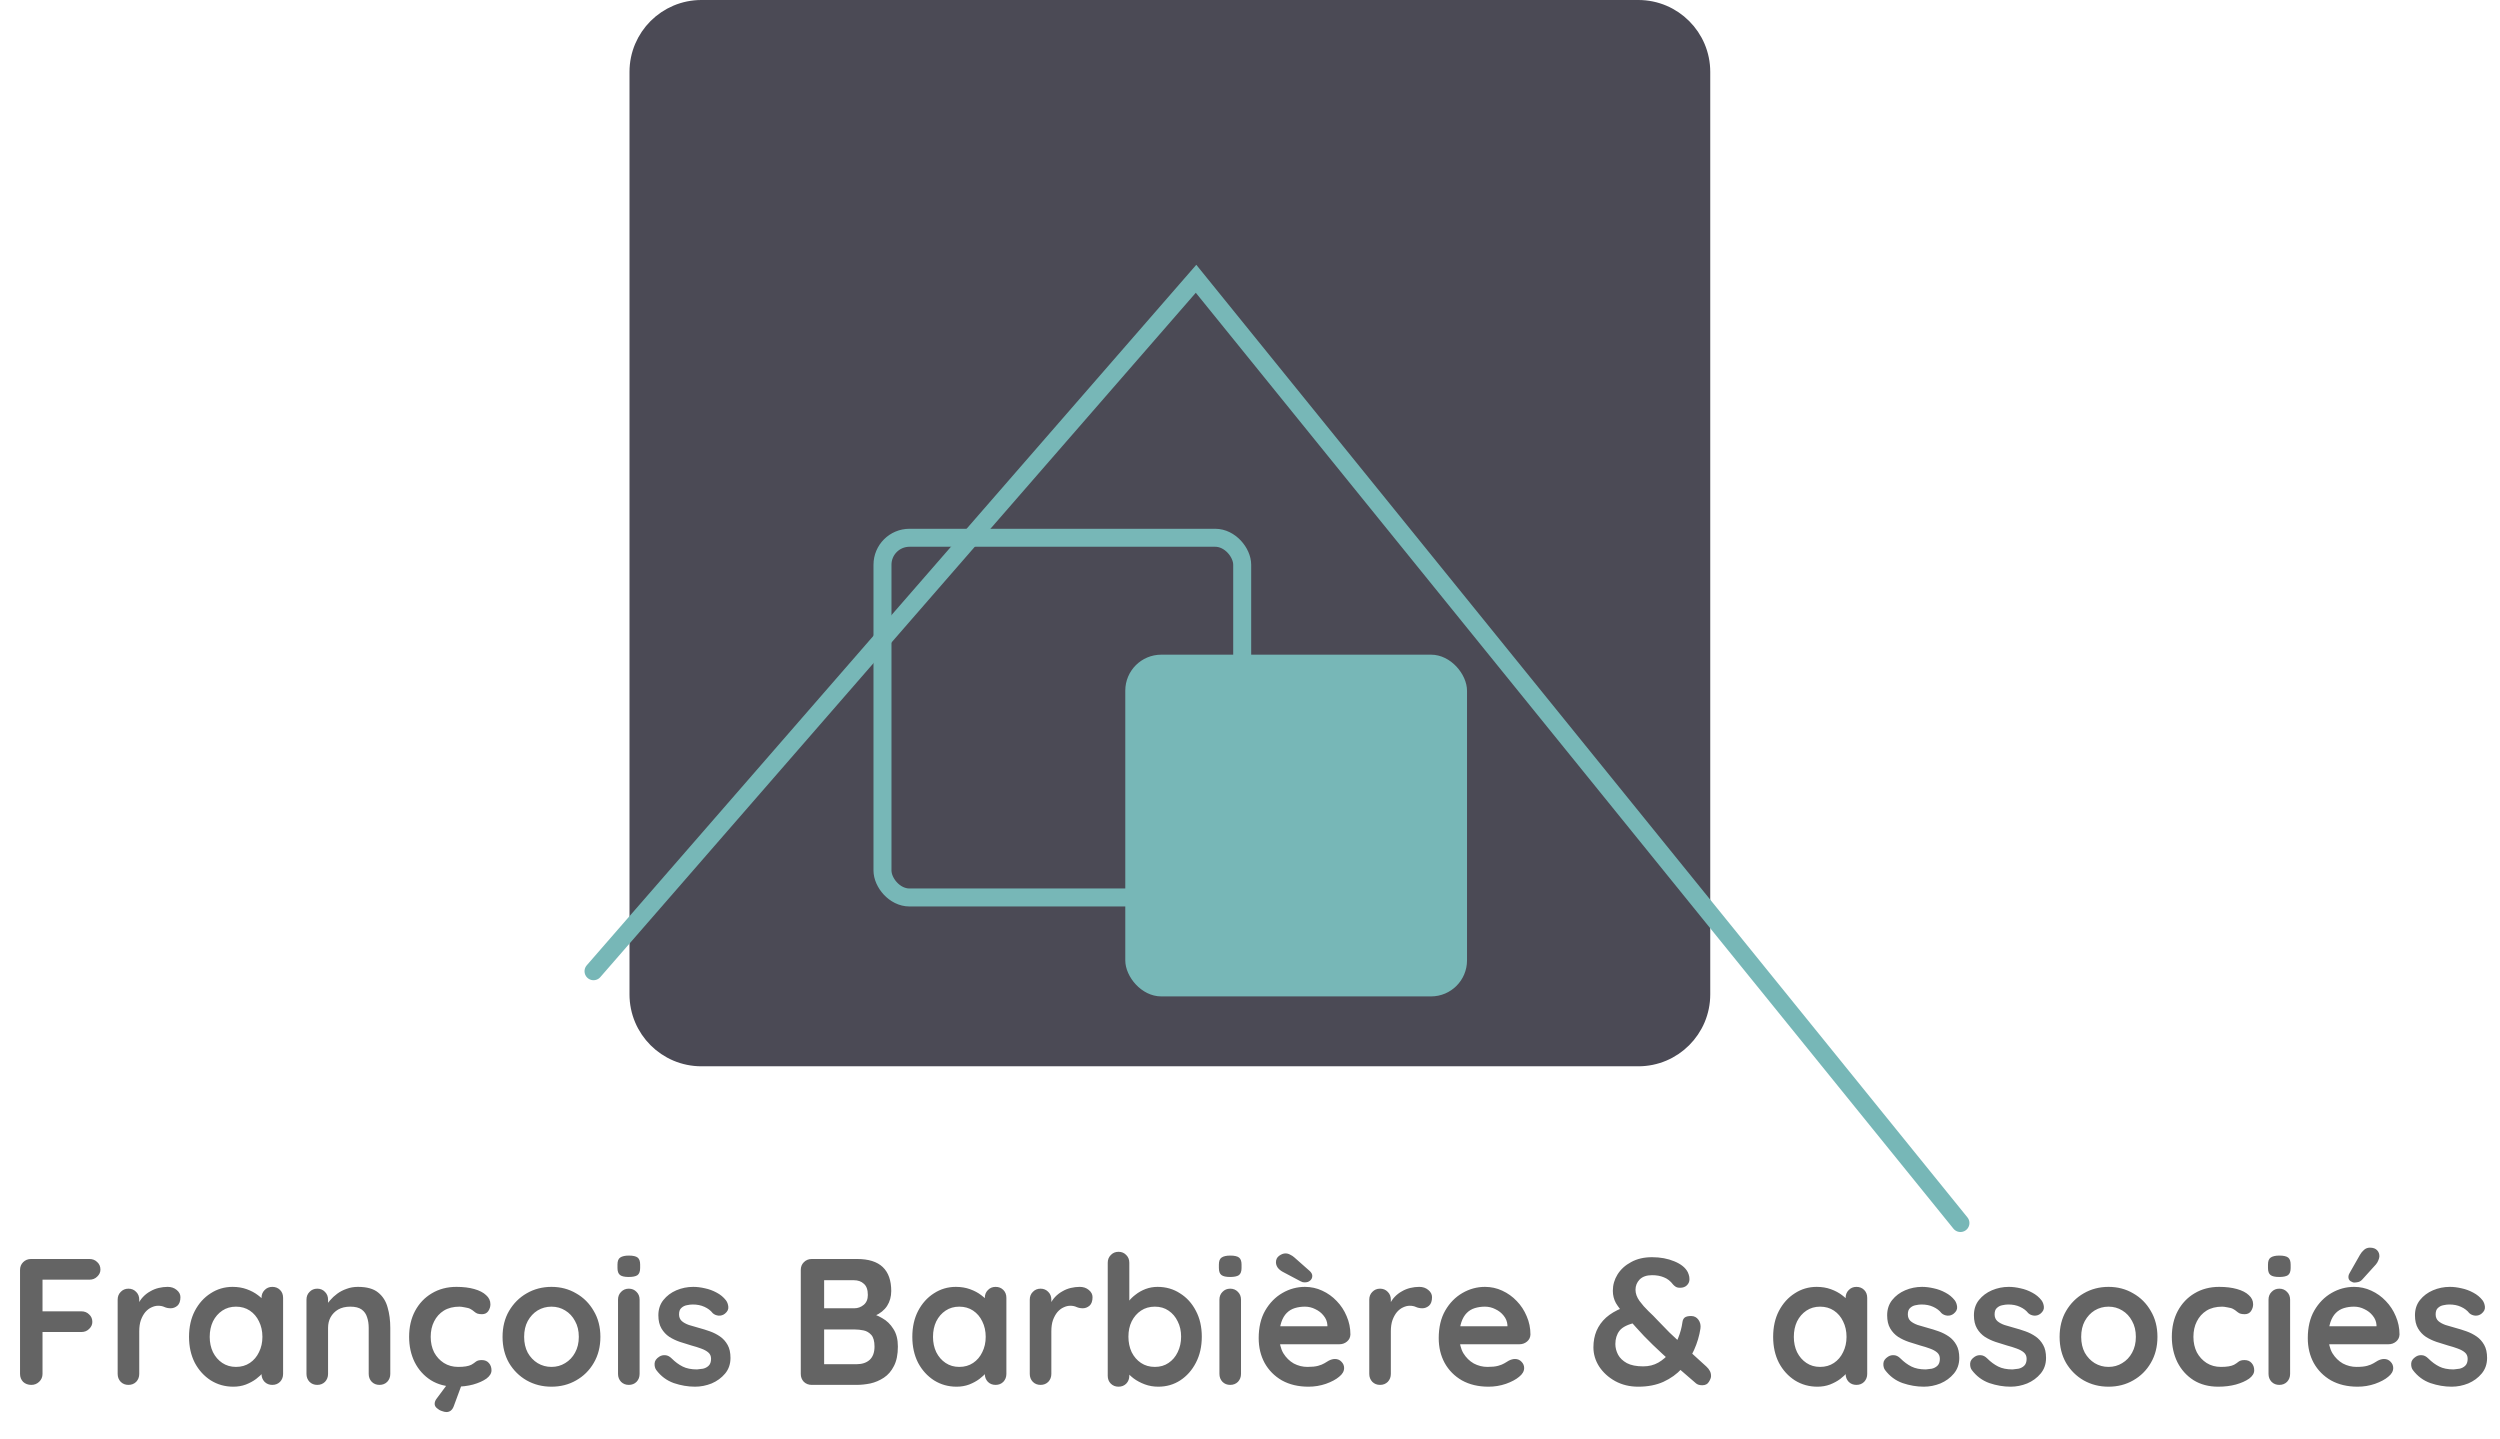 <svg width="139" height="80" viewBox="0 0 139 80" fill="none" xmlns="http://www.w3.org/2000/svg">
<path d="M35.5 4C35.5 2.067 37.067 0.5 39 0.5H39.101H39.202H39.302H39.403H39.504H39.605H39.706H39.806H39.907H40.008H40.109H40.21H40.31H40.411H40.512H40.613H40.714H40.814H40.915H41.016H41.117H41.218H41.319H41.419H41.52H41.621H41.722H41.822H41.923H42.024H42.125H42.226H42.327H42.428H42.528H42.629H42.73H42.831H42.932H43.032H43.133H43.234H43.335H43.436H43.537H43.638H43.738H43.839H43.94H44.041H44.142H44.243H44.343H44.444H44.545H44.646H44.747H44.848H44.949H45.05H45.15H45.251H45.352H45.453H45.554H45.655H45.756H45.856H45.957H46.058H46.159H46.26H46.361H46.462H46.563H46.664H46.764H46.865H46.966H47.067H47.168H47.269H47.37H47.471H47.572H47.673H47.774H47.874H47.975H48.076H48.177H48.278H48.379H48.48H48.581H48.682H48.783H48.884H48.985H49.086H49.187H49.288H49.389H49.489H49.59H49.691H49.792H49.893H49.994H50.095H50.196H50.297H50.398H50.499H50.6H50.701H50.802H50.903H51.004H51.105H51.206H51.307H51.408H51.509H51.61H51.711H51.812H51.913H52.014H52.115H52.217H52.318H52.419H52.52H52.621H52.722H52.823H52.924H53.025H53.126H53.227H53.328H53.429H53.53H53.631H53.732H53.833H53.934H54.036H54.137H54.238H54.339H54.44H54.541H54.642H54.743H54.844H54.946H55.047H55.148H55.249H55.35H55.451H55.552H55.654H55.755H55.856H55.957H56.058H56.159H56.26H56.362H56.463H56.564H56.665H56.766H56.867H56.969H57.07H57.171H57.272H57.373H57.475H57.576H57.677H57.778H57.88H57.981H58.082H58.183H58.285H58.386H58.487H58.588H58.69H58.791H58.892H58.993H59.095H59.196H59.297H59.398H59.5H59.601H59.702H59.804H59.905H60.006H60.108H60.209H60.31H60.412H60.513H60.614H60.716H60.817H60.918H61.02H61.121H61.222H61.324H61.425H61.527H61.628H61.729H61.831H61.932H62.034H62.135H62.236H62.338H62.439H62.541H62.642H62.744H62.845H62.947H63.048H63.149H63.251H63.352H63.454H63.555H63.657H63.758H63.86H63.961H64.063H64.164H64.266H64.367H64.469H64.57H64.672H64.773H64.875H64.977H65.078H65.18H65.281H65.383H65.484H65.586H65.688H65.789H65.891H65.992H66.094H66.195H66.297H66.399H66.5H66.602H66.704H66.805H66.907H67.008H67.11H67.212H67.314H67.415H67.517H67.619H67.72H67.822H67.924H68.025H68.127H68.229H68.331H68.432H68.534H68.636H68.738H68.839H68.941H69.043H69.145H69.246H69.348H69.45H69.552H69.654H69.755H69.857H69.959H70.061H70.163H70.265H70.366H70.468H70.57H70.672H70.774H70.876H70.978H71.079H71.181H71.283H71.385H71.487H71.589H71.691H71.793H71.895H71.997H72.099H72.201H72.303H72.405H72.507H72.609H72.711H72.813H72.915H73.017H73.119H73.221H73.323H73.425H73.527H73.629H73.731H73.833H73.935H74.037H74.139H74.241H74.344H74.446H74.548H74.65H74.752H74.854H74.956H75.058H75.16H75.263H75.365H75.467H75.569H75.671H75.774H75.876H75.978H76.08H76.182H76.285H76.387H76.489H76.591H76.694H76.796H76.898H77.001H77.103H77.205H77.307H77.41H77.512H77.614H77.717H77.819H77.921H78.024H78.126H78.228H78.331H78.433H78.536H78.638H78.74H78.843H78.945H79.048H79.15H79.253H79.355H79.457H79.56H79.662H79.765H79.868H79.97H80.073H80.175H80.278H80.38H80.483H80.585H80.688H80.79H80.893H80.995H81.098H81.201H81.303H81.406H81.508H81.611H81.714H81.816H81.919H82.022H82.124H82.227H82.33H82.432H82.535H82.638H82.74H82.843H82.946H83.049H83.151H83.254H83.357H83.46H83.562H83.665H83.768H83.871H83.974H84.077H84.179H84.282H84.385H84.488H84.591H84.694H84.797H84.9H85.002H85.105H85.208H85.311H85.414H85.517H85.62H85.723H85.826H85.929H86.032H86.135H86.238H86.341H86.444H86.547H86.65H86.753H86.856H86.959H87.062H87.165H87.269H87.372H87.475H87.578H87.681H87.784H87.887H87.99H88.094H88.197H88.3H88.403H88.506H88.609H88.713H88.816H88.919H89.022H89.126H89.229H89.332H89.436H89.539H89.642H89.746H89.849H89.952H90.055H90.159H90.262H90.366H90.469H90.572H90.676H90.779H90.883H90.986H91.09C93.023 0.5 94.59 2.067 94.59 4V4.099V4.198V4.298V4.397V4.496V4.595V4.695V4.794V4.893V4.992V5.092V5.191V5.29V5.389V5.489V5.588V5.687V5.786V5.886V5.985V6.084V6.183V6.283V6.382V6.481V6.58V6.68V6.779V6.878V6.978V7.077V7.176V7.275V7.375V7.474V7.573V7.672V7.772V7.871V7.97V8.07V8.169V8.268V8.367V8.467V8.566V8.665V8.765V8.864V8.963V9.062V9.162V9.261V9.36V9.46V9.559V9.658V9.758V9.857V9.956V10.056V10.155V10.254V10.353V10.453V10.552V10.651V10.751V10.85V10.949V11.049V11.148V11.247V11.347V11.446V11.545V11.645V11.744V11.843V11.943V12.042V12.142V12.241V12.34V12.44V12.539V12.638V12.738V12.837V12.936V13.036V13.135V13.235V13.334V13.433V13.533V13.632V13.731V13.831V13.93V14.03V14.129V14.228V14.328V14.427V14.527V14.626V14.725V14.825V14.924V15.024V15.123V15.223V15.322V15.421V15.521V15.62V15.72V15.819V15.919V16.018V16.117V16.217V16.316V16.416V16.515V16.615V16.714V16.814V16.913V17.013V17.112V17.212V17.311V17.411V17.51V17.61V17.709V17.809V17.908V18.008V18.107V18.207V18.306V18.406V18.505V18.605V18.704V18.804V18.903V19.003V19.102V19.202V19.301V19.401V19.5V19.6V19.7V19.799V19.899V19.998V20.098V20.198V20.297V20.397V20.496V20.596V20.695V20.795V20.895V20.994V21.094V21.194V21.293V21.393V21.492V21.592V21.692V21.791V21.891V21.991V22.09V22.19V22.29V22.389V22.489V22.588V22.688V22.788V22.887V22.987V23.087V23.187V23.286V23.386V23.486V23.585V23.685V23.785V23.884V23.984V24.084V24.184V24.283V24.383V24.483V24.583V24.682V24.782V24.882V24.982V25.081V25.181V25.281V25.381V25.481V25.58V25.68V25.78V25.88V25.98V26.079V26.179V26.279V26.379V26.479V26.579V26.678V26.778V26.878V26.978V27.078V27.178V27.277V27.377V27.477V27.577V27.677V27.777V27.877V27.977V28.077V28.177V28.276V28.376V28.476V28.576V28.676V28.776V28.876V28.976V29.076V29.176V29.276V29.376V29.476V29.576V29.676V29.776V29.876V29.976V30.076V30.176V30.276V30.376V30.476V30.576V30.676V30.776V30.876V30.976V31.076V31.176V31.276V31.376V31.477V31.577V31.677V31.777V31.877V31.977V32.077V32.177V32.277V32.377V32.478V32.578V32.678V32.778V32.878V32.978V33.079V33.179V33.279V33.379V33.479V33.58V33.68V33.78V33.88V33.98V34.081V34.181V34.281V34.381V34.482V34.582V34.682V34.782V34.883V34.983V35.083V35.184V35.284V35.384V35.484V35.585V35.685V35.785V35.886V35.986V36.086V36.187V36.287V36.388V36.488V36.588V36.689V36.789V36.889V36.99V37.09V37.191V37.291V37.392V37.492V37.592V37.693V37.793V37.894V37.994V38.095V38.195V38.296V38.396V38.497V38.597V38.698V38.798V38.899V38.999V39.1V39.2V39.301V39.402V39.502V39.603V39.703V39.804V39.904V40.005V40.106V40.206V40.307V40.408V40.508V40.609V40.709V40.81V40.911V41.011V41.112V41.213V41.314V41.414V41.515V41.616V41.717V41.817V41.918V42.019V42.119V42.22V42.321V42.422V42.523V42.623V42.724V42.825V42.926V43.027V43.127V43.228V43.329V43.43V43.531V43.632V43.733V43.833V43.934V44.035V44.136V44.237V44.338V44.439V44.54V44.641V44.742V44.843V44.944V45.044V45.145V45.246V45.347V45.449V45.55V45.651V45.752V45.853V45.954V46.055V46.156V46.257V46.358V46.459V46.56V46.661V46.762V46.863V46.965V47.066V47.167V47.268V47.369V47.47V47.571V47.673V47.774V47.875V47.976V48.077V48.179V48.28V48.381V48.482V48.584V48.685V48.786V48.887V48.989V49.09V49.191V49.292V49.394V49.495V49.596V49.698V49.799V49.901V50.002V50.103V50.205V50.306V50.407V50.509V50.61V50.712V50.813V50.915V51.016V51.118V51.219V51.321V51.422V51.524V51.625V51.727V51.828V51.93V52.031V52.133V52.234V52.336V52.438V52.539V52.641V52.742V52.844V52.946V53.047V53.149V53.251V53.352V53.454V53.556V53.657V53.759V53.861V53.962V54.064V54.166V54.268V54.369V54.471V54.573V54.675V54.776V54.878V54.98V55.082V55.184V55.285C94.59 57.219 93.023 58.786 91.09 58.786H90.989H90.888H90.787H90.686H90.586H90.485H90.384H90.283H90.183H90.082H89.981H89.88H89.779H89.678H89.578H89.477H89.376H89.275H89.174H89.074H88.973H88.872H88.771H88.67H88.57H88.469H88.368H88.267H88.166H88.066H87.965H87.864H87.763H87.662H87.561H87.46H87.36H87.259H87.158H87.057H86.956H86.856H86.755H86.654H86.553H86.452H86.351H86.251H86.15H86.049H85.948H85.847H85.746H85.645H85.544H85.444H85.343H85.242H85.141H85.04H84.939H84.838H84.738H84.637H84.536H84.435H84.334H84.233H84.132H84.031H83.931H83.83H83.729H83.628H83.527H83.426H83.325H83.224H83.123H83.022H82.922H82.821H82.72H82.619H82.518H82.417H82.316H82.215H82.114H82.013H81.912H81.811H81.71H81.61H81.509H81.408H81.307H81.206H81.105H81.004H80.903H80.802H80.701H80.6H80.499H80.398H80.297H80.196H80.095H79.994H79.893H79.792H79.691H79.59H79.489H79.388H79.287H79.186H79.085H78.984H78.883H78.782H78.681H78.58H78.479H78.378H78.277H78.176H78.075H77.974H77.873H77.772H77.671H77.57H77.469H77.368H77.267H77.166H77.065H76.964H76.863H76.762H76.661H76.559H76.458H76.357H76.256H76.155H76.054H75.953H75.852H75.751H75.65H75.549H75.448H75.346H75.245H75.144H75.043H74.942H74.841H74.74H74.638H74.537H74.436H74.335H74.234H74.133H74.032H73.93H73.829H73.728H73.627H73.526H73.424H73.323H73.222H73.121H73.02H72.919H72.817H72.716H72.615H72.514H72.412H72.311H72.21H72.109H72.008H71.906H71.805H71.704H71.603H71.501H71.4H71.299H71.198H71.096H70.995H70.894H70.792H70.691H70.59H70.489H70.387H70.286H70.185H70.083H69.982H69.881H69.779H69.678H69.577H69.475H69.374H69.273H69.171H69.07H68.969H68.867H68.766H68.664H68.563H68.462H68.36H68.259H68.157H68.056H67.955H67.853H67.752H67.65H67.549H67.448H67.346H67.245H67.143H67.042H66.94H66.839H66.737H66.636H66.534H66.433H66.332H66.23H66.129H66.027H65.925H65.824H65.722H65.621H65.519H65.418H65.316H65.215H65.113H65.012H64.91H64.808H64.707H64.605H64.504H64.402H64.301H64.199H64.097H63.996H63.894H63.793H63.691H63.589H63.488H63.386H63.284H63.183H63.081H62.98H62.878H62.776H62.674H62.573H62.471H62.369H62.268H62.166H62.064H61.962H61.861H61.759H61.657H61.556H61.454H61.352H61.25H61.149H61.047H60.945H60.843H60.742H60.64H60.538H60.436H60.334H60.232H60.131H60.029H59.927H59.825H59.723H59.621H59.52H59.418H59.316H59.214H59.112H59.01H58.908H58.806H58.704H58.602H58.501H58.399H58.297H58.195H58.093H57.991H57.889H57.787H57.685H57.583H57.481H57.379H57.277H57.175H57.073H56.971H56.869H56.767H56.665H56.563H56.461H56.359H56.257H56.155H56.053H55.95H55.848H55.746H55.644H55.542H55.44H55.338H55.236H55.133H55.031H54.929H54.827H54.725H54.623H54.52H54.418H54.316H54.214H54.112H54.01H53.907H53.805H53.703H53.6H53.498H53.396H53.294H53.191H53.089H52.987H52.885H52.782H52.68H52.578H52.475H52.373H52.271H52.168H52.066H51.964H51.861H51.759H51.656H51.554H51.452H51.349H51.247H51.144H51.042H50.94H50.837H50.735H50.632H50.53H50.427H50.325H50.222H50.12H50.017H49.915H49.812H49.71H49.607H49.505H49.402H49.299H49.197H49.094H48.992H48.889H48.786H48.684H48.581H48.479H48.376H48.273H48.171H48.068H47.965H47.863H47.76H47.657H47.555H47.452H47.349H47.246H47.144H47.041H46.938H46.836H46.733H46.63H46.527H46.424H46.322H46.219H46.116H46.013H45.91H45.807H45.705H45.602H45.499H45.396H45.293H45.19H45.087H44.984H44.882H44.779H44.676H44.573H44.47H44.367H44.264H44.161H44.058H43.955H43.852H43.749H43.646H43.543H43.44H43.337H43.233H43.13H43.027H42.924H42.821H42.718H42.615H42.512H42.409H42.306H42.202H42.099H41.996H41.893H41.79H41.687H41.583H41.48H41.377H41.274H41.17H41.067H40.964H40.861H40.757H40.654H40.551H40.447H40.344H40.241H40.138H40.034H39.931H39.827H39.724H39.621H39.517H39.414H39.31H39.207H39.104H39C37.067 58.786 35.5 57.219 35.5 55.286V55.187V55.087V54.988V54.889V54.789V54.69V54.591V54.492V54.393V54.293V54.194V54.095V53.996V53.896V53.797V53.698V53.599V53.499V53.4V53.301V53.202V53.102V53.003V52.904V52.804V52.705V52.606V52.507V52.407V52.308V52.209V52.11V52.01V51.911V51.812V51.713V51.613V51.514V51.415V51.315V51.216V51.117V51.018V50.918V50.819V50.72V50.62V50.521V50.422V50.323V50.223V50.124V50.025V49.925V49.826V49.727V49.627V49.528V49.429V49.33V49.23V49.131V49.032V48.932V48.833V48.734V48.634V48.535V48.436V48.336V48.237V48.138V48.038V47.939V47.84V47.74V47.641V47.542V47.442V47.343V47.244V47.144V47.045V46.946V46.846V46.747V46.647V46.548V46.449V46.349V46.25V46.151V46.051V45.952V45.852V45.753V45.654V45.554V45.455V45.355V45.256V45.157V45.057V44.958V44.858V44.759V44.66V44.56V44.461V44.361V44.262V44.163V44.063V43.964V43.864V43.765V43.666V43.566V43.467V43.367V43.268V43.168V43.069V42.969V42.87V42.77V42.671V42.572V42.472V42.373V42.273V42.174V42.074V41.975V41.875V41.776V41.676V41.577V41.477V41.378V41.278V41.179V41.079V40.98V40.88V40.781V40.681V40.581V40.482V40.382V40.283V40.183V40.084V39.984V39.885V39.785V39.686V39.586V39.486V39.387V39.287V39.188V39.088V38.989V38.889V38.789V38.69V38.59V38.491V38.391V38.291V38.192V38.092V37.993V37.893V37.793V37.694V37.594V37.495V37.395V37.295V37.196V37.096V36.996V36.897V36.797V36.697V36.598V36.498V36.398V36.298V36.199V36.099V35.999V35.9V35.8V35.7V35.601V35.501V35.401V35.301V35.202V35.102V35.002V34.903V34.803V34.703V34.603V34.504V34.404V34.304V34.204V34.105V34.005V33.905V33.805V33.705V33.605V33.506V33.406V33.306V33.206V33.106V33.007V32.907V32.807V32.707V32.607V32.508V32.408V32.308V32.208V32.108V32.008V31.908V31.808V31.709V31.609V31.509V31.409V31.309V31.209V31.109V31.009V30.909V30.809V30.709V30.61V30.51V30.41V30.31V30.21V30.11V30.01V29.91V29.81V29.71V29.61V29.51V29.41V29.31V29.21V29.11V29.01V28.91V28.81V28.71V28.61V28.51V28.41V28.31V28.209V28.109V28.009V27.909V27.809V27.709V27.609V27.509V27.409V27.309V27.209V27.108V27.008V26.908V26.808V26.708V26.608V26.508V26.407V26.307V26.207V26.107V26.007V25.907V25.806V25.706V25.606V25.506V25.406V25.305V25.205V25.105V25.005V24.904V24.804V24.704V24.604V24.503V24.403V24.303V24.203V24.102V24.002V23.902V23.801V23.701V23.601V23.5V23.4V23.3V23.199V23.099V22.999V22.898V22.798V22.697V22.597V22.497V22.396V22.296V22.195V22.095V21.995V21.894V21.794V21.693V21.593V21.492V21.392V21.291V21.191V21.09V20.99V20.89V20.789V20.689V20.588V20.487V20.387V20.286V20.186V20.085V19.985V19.884V19.784V19.683V19.582V19.482V19.381V19.281V19.18V19.079V18.979V18.878V18.777V18.677V18.576V18.476V18.375V18.274V18.174V18.073V17.972V17.871V17.771V17.67V17.569V17.468V17.368V17.267V17.166V17.066V16.965V16.864V16.763V16.662V16.562V16.461V16.36V16.259V16.158V16.058V15.957V15.856V15.755V15.654V15.553V15.452V15.351V15.251V15.15V15.049V14.948V14.847V14.746V14.645V14.544V14.443V14.342V14.241V14.14V14.039V13.938V13.837V13.736V13.635V13.534V13.433V13.332V13.231V13.13V13.029V12.928V12.827V12.726V12.625V12.524V12.422V12.321V12.22V12.119V12.018V11.917V11.816V11.714V11.613V11.512V11.411V11.31V11.208V11.107V11.006V10.905V10.803V10.702V10.601V10.5V10.398V10.297V10.196V10.095V9.993V9.892V9.791V9.689V9.588V9.486V9.385V9.284V9.182V9.081V8.98V8.878V8.777V8.675V8.574V8.472V8.371V8.27V8.168V8.067V7.965V7.864V7.762V7.661V7.559V7.458V7.356V7.254V7.153V7.051V6.95V6.848V6.747V6.645V6.543V6.442V6.34V6.239V6.137V6.035V5.934V5.832V5.73V5.629V5.527V5.425V5.323V5.222V5.12V5.018V4.916V4.815V4.713V4.611V4.509V4.407V4.306V4.204V4.102V4Z" fill="#4B4A55" stroke="#4B4A55"/>
<rect x="49.066" y="29.9" width="20" height="20" rx="1.5" stroke="#77B7B7"/>
<rect x="62.566" y="36.4" width="19" height="19" rx="2" fill="#77B7B7"/>
<path d="M33 54L66.5 15.5L109 68" stroke="#77B7B7" stroke-linecap="round"/>
<path d="M1.744 77C1.558 77 1.404 76.943 1.284 76.83C1.171 76.71 1.114 76.563 1.114 76.39V70.61C1.114 70.437 1.171 70.293 1.284 70.18C1.404 70.06 1.551 70 1.724 70H4.974C5.148 70 5.291 70.057 5.404 70.17C5.524 70.277 5.584 70.417 5.584 70.59C5.584 70.737 5.524 70.867 5.404 70.98C5.291 71.093 5.148 71.15 4.974 71.15H2.274L2.364 71.03V73.04L2.294 72.91H4.524C4.698 72.91 4.841 72.967 4.954 73.08C5.074 73.187 5.134 73.327 5.134 73.5C5.134 73.647 5.074 73.777 4.954 73.89C4.841 74.003 4.698 74.06 4.524 74.06H2.274L2.364 73.97V76.39C2.364 76.563 2.301 76.71 2.174 76.83C2.054 76.943 1.911 77 1.744 77ZM7.142 77C6.968 77 6.825 76.943 6.712 76.83C6.598 76.71 6.542 76.563 6.542 76.39V72.26C6.542 72.087 6.598 71.943 6.712 71.83C6.825 71.71 6.968 71.65 7.142 71.65C7.315 71.65 7.458 71.71 7.572 71.83C7.685 71.943 7.742 72.087 7.742 72.26V73.2L7.672 72.53C7.745 72.37 7.838 72.23 7.952 72.11C8.072 71.983 8.205 71.88 8.352 71.8C8.498 71.713 8.655 71.65 8.822 71.61C8.988 71.57 9.155 71.55 9.322 71.55C9.522 71.55 9.688 71.607 9.822 71.72C9.962 71.833 10.032 71.967 10.032 72.12C10.032 72.34 9.975 72.5 9.862 72.6C9.748 72.693 9.625 72.74 9.492 72.74C9.365 72.74 9.248 72.717 9.142 72.67C9.042 72.623 8.925 72.6 8.792 72.6C8.672 72.6 8.548 72.63 8.422 72.69C8.302 72.743 8.188 72.83 8.082 72.95C7.982 73.07 7.898 73.22 7.832 73.4C7.772 73.573 7.742 73.78 7.742 74.02V76.39C7.742 76.563 7.685 76.71 7.572 76.83C7.458 76.943 7.315 77 7.142 77ZM15.14 71.55C15.314 71.55 15.457 71.607 15.57 71.72C15.684 71.833 15.74 71.98 15.74 72.16V76.39C15.74 76.563 15.684 76.71 15.57 76.83C15.457 76.943 15.314 77 15.14 77C14.967 77 14.824 76.943 14.71 76.83C14.597 76.71 14.54 76.563 14.54 76.39V75.9L14.76 75.99C14.76 76.077 14.714 76.183 14.62 76.31C14.527 76.43 14.4 76.55 14.24 76.67C14.08 76.79 13.89 76.893 13.67 76.98C13.457 77.06 13.224 77.1 12.97 77.1C12.51 77.1 12.094 76.983 11.72 76.75C11.347 76.51 11.05 76.183 10.83 75.77C10.617 75.35 10.51 74.87 10.51 74.33C10.51 73.783 10.617 73.303 10.83 72.89C11.05 72.47 11.344 72.143 11.71 71.91C12.077 71.67 12.484 71.55 12.93 71.55C13.217 71.55 13.48 71.593 13.72 71.68C13.96 71.767 14.167 71.877 14.34 72.01C14.52 72.143 14.657 72.28 14.75 72.42C14.85 72.553 14.9 72.667 14.9 72.76L14.54 72.89V72.16C14.54 71.987 14.597 71.843 14.71 71.73C14.824 71.61 14.967 71.55 15.14 71.55ZM13.12 76C13.414 76 13.67 75.927 13.89 75.78C14.11 75.633 14.28 75.433 14.4 75.18C14.527 74.927 14.59 74.643 14.59 74.33C14.59 74.01 14.527 73.723 14.4 73.47C14.28 73.217 14.11 73.017 13.89 72.87C13.67 72.723 13.414 72.65 13.12 72.65C12.834 72.65 12.58 72.723 12.36 72.87C12.14 73.017 11.967 73.217 11.84 73.47C11.72 73.723 11.66 74.01 11.66 74.33C11.66 74.643 11.72 74.927 11.84 75.18C11.967 75.433 12.14 75.633 12.36 75.78C12.58 75.927 12.834 76 13.12 76ZM19.9 71.55C20.393 71.55 20.766 71.653 21.02 71.86C21.28 72.067 21.456 72.343 21.55 72.69C21.65 73.03 21.7 73.41 21.7 73.83V76.39C21.7 76.563 21.643 76.71 21.53 76.83C21.416 76.943 21.273 77 21.1 77C20.926 77 20.783 76.943 20.67 76.83C20.556 76.71 20.5 76.563 20.5 76.39V73.83C20.5 73.61 20.47 73.413 20.41 73.24C20.356 73.06 20.256 72.917 20.11 72.81C19.963 72.703 19.753 72.65 19.48 72.65C19.213 72.65 18.986 72.703 18.8 72.81C18.62 72.917 18.48 73.06 18.38 73.24C18.286 73.413 18.24 73.61 18.24 73.83V76.39C18.24 76.563 18.183 76.71 18.07 76.83C17.956 76.943 17.813 77 17.64 77C17.466 77 17.323 76.943 17.21 76.83C17.096 76.71 17.04 76.563 17.04 76.39V72.26C17.04 72.087 17.096 71.943 17.21 71.83C17.323 71.71 17.466 71.65 17.64 71.65C17.813 71.65 17.956 71.71 18.07 71.83C18.183 71.943 18.24 72.087 18.24 72.26V72.69L18.09 72.66C18.15 72.547 18.236 72.427 18.35 72.3C18.463 72.167 18.596 72.043 18.75 71.93C18.903 71.817 19.076 71.727 19.27 71.66C19.463 71.587 19.673 71.55 19.9 71.55ZM25.377 71.55C25.757 71.55 26.087 71.59 26.367 71.67C26.653 71.75 26.873 71.863 27.027 72.01C27.187 72.15 27.267 72.32 27.267 72.52C27.267 72.653 27.227 72.78 27.147 72.9C27.067 73.013 26.95 73.07 26.797 73.07C26.69 73.07 26.6 73.057 26.527 73.03C26.46 72.997 26.4 72.957 26.347 72.91C26.293 72.863 26.23 72.82 26.157 72.78C26.09 72.74 25.987 72.71 25.847 72.69C25.713 72.663 25.613 72.65 25.547 72.65C25.207 72.65 24.917 72.723 24.677 72.87C24.443 73.017 24.263 73.217 24.137 73.47C24.01 73.717 23.947 74.003 23.947 74.33C23.947 74.65 24.01 74.937 24.137 75.19C24.27 75.437 24.45 75.633 24.677 75.78C24.91 75.927 25.177 76 25.477 76C25.643 76 25.787 75.99 25.907 75.97C26.027 75.95 26.127 75.92 26.207 75.88C26.3 75.827 26.383 75.77 26.457 75.71C26.53 75.65 26.64 75.62 26.787 75.62C26.96 75.62 27.093 75.677 27.187 75.79C27.28 75.897 27.327 76.03 27.327 76.19C27.327 76.357 27.233 76.51 27.047 76.65C26.86 76.783 26.613 76.893 26.307 76.98C26.007 77.06 25.68 77.1 25.327 77.1C24.8 77.1 24.343 76.98 23.957 76.74C23.57 76.493 23.27 76.16 23.057 75.74C22.85 75.32 22.747 74.85 22.747 74.33C22.747 73.783 22.857 73.303 23.077 72.89C23.303 72.47 23.613 72.143 24.007 71.91C24.407 71.67 24.863 71.55 25.377 71.55ZM24.817 78.51C24.75 78.51 24.663 78.49 24.557 78.45C24.457 78.417 24.367 78.363 24.287 78.29C24.207 78.223 24.167 78.143 24.167 78.05C24.167 77.95 24.207 77.85 24.287 77.75L25.067 76.7H25.777L25.227 78.19C25.147 78.403 25.01 78.51 24.817 78.51ZM33.382 74.33C33.382 74.877 33.259 75.36 33.012 75.78C32.772 76.193 32.445 76.517 32.032 76.75C31.625 76.983 31.169 77.1 30.662 77.1C30.155 77.1 29.695 76.983 29.282 76.75C28.875 76.517 28.549 76.193 28.302 75.78C28.062 75.36 27.942 74.877 27.942 74.33C27.942 73.783 28.062 73.303 28.302 72.89C28.549 72.47 28.875 72.143 29.282 71.91C29.695 71.67 30.155 71.55 30.662 71.55C31.169 71.55 31.625 71.67 32.032 71.91C32.445 72.143 32.772 72.47 33.012 72.89C33.259 73.303 33.382 73.783 33.382 74.33ZM32.182 74.33C32.182 73.99 32.112 73.697 31.972 73.45C31.839 73.197 31.655 73 31.422 72.86C31.195 72.72 30.942 72.65 30.662 72.65C30.382 72.65 30.125 72.72 29.892 72.86C29.665 73 29.482 73.197 29.342 73.45C29.209 73.697 29.142 73.99 29.142 74.33C29.142 74.663 29.209 74.957 29.342 75.21C29.482 75.457 29.665 75.65 29.892 75.79C30.125 75.93 30.382 76 30.662 76C30.942 76 31.195 75.93 31.422 75.79C31.655 75.65 31.839 75.457 31.972 75.21C32.112 74.957 32.182 74.663 32.182 74.33ZM35.562 76.39C35.562 76.563 35.506 76.71 35.392 76.83C35.279 76.943 35.136 77 34.962 77C34.789 77 34.646 76.943 34.532 76.83C34.419 76.71 34.362 76.563 34.362 76.39V72.26C34.362 72.087 34.419 71.943 34.532 71.83C34.646 71.71 34.789 71.65 34.962 71.65C35.136 71.65 35.279 71.71 35.392 71.83C35.506 71.943 35.562 72.087 35.562 72.26V76.39ZM34.952 71C34.726 71 34.566 70.963 34.472 70.89C34.379 70.817 34.332 70.687 34.332 70.5V70.31C34.332 70.117 34.382 69.987 34.482 69.92C34.589 69.847 34.749 69.81 34.962 69.81C35.196 69.81 35.359 69.847 35.452 69.92C35.546 69.993 35.592 70.123 35.592 70.31V70.5C35.592 70.693 35.542 70.827 35.442 70.9C35.342 70.967 35.179 71 34.952 71ZM36.486 76.17C36.419 76.077 36.389 75.957 36.395 75.81C36.402 75.663 36.489 75.537 36.656 75.43C36.762 75.363 36.876 75.337 36.995 75.35C37.115 75.357 37.232 75.417 37.346 75.53C37.539 75.723 37.742 75.873 37.956 75.98C38.169 76.087 38.435 76.14 38.755 76.14C38.855 76.133 38.965 76.12 39.086 76.1C39.206 76.073 39.309 76.02 39.395 75.94C39.489 75.853 39.535 75.723 39.535 75.55C39.535 75.403 39.486 75.287 39.386 75.2C39.285 75.113 39.152 75.04 38.986 74.98C38.825 74.92 38.645 74.863 38.446 74.81C38.239 74.75 38.026 74.683 37.806 74.61C37.592 74.537 37.395 74.443 37.215 74.33C37.035 74.21 36.889 74.053 36.776 73.86C36.662 73.667 36.605 73.423 36.605 73.13C36.605 72.797 36.699 72.513 36.886 72.28C37.072 72.047 37.312 71.867 37.605 71.74C37.906 71.613 38.219 71.55 38.545 71.55C38.752 71.55 38.969 71.577 39.196 71.63C39.422 71.677 39.639 71.757 39.846 71.87C40.052 71.977 40.225 72.12 40.365 72.3C40.439 72.4 40.482 72.52 40.495 72.66C40.509 72.8 40.446 72.927 40.306 73.04C40.206 73.12 40.089 73.157 39.956 73.15C39.822 73.137 39.712 73.09 39.626 73.01C39.512 72.863 39.359 72.747 39.166 72.66C38.979 72.573 38.762 72.53 38.516 72.53C38.416 72.53 38.306 72.543 38.185 72.57C38.072 72.59 37.972 72.64 37.886 72.72C37.799 72.793 37.755 72.913 37.755 73.08C37.755 73.233 37.806 73.357 37.906 73.45C38.005 73.537 38.139 73.61 38.306 73.67C38.479 73.723 38.662 73.777 38.855 73.83C39.056 73.883 39.259 73.947 39.465 74.02C39.672 74.093 39.862 74.19 40.035 74.31C40.209 74.43 40.349 74.587 40.456 74.78C40.562 74.967 40.615 75.207 40.615 75.5C40.615 75.84 40.516 76.13 40.316 76.37C40.115 76.61 39.865 76.793 39.566 76.92C39.266 77.04 38.959 77.1 38.645 77.1C38.252 77.1 37.859 77.033 37.465 76.9C37.072 76.76 36.745 76.517 36.486 76.17ZM47.653 70C48.292 70 48.769 70.15 49.083 70.45C49.396 70.75 49.553 71.193 49.553 71.78C49.553 72.093 49.476 72.37 49.322 72.61C49.169 72.843 48.943 73.027 48.642 73.16C48.343 73.287 47.972 73.35 47.532 73.35L47.572 72.9C47.779 72.9 48.016 72.93 48.282 72.99C48.549 73.043 48.806 73.143 49.053 73.29C49.306 73.43 49.513 73.63 49.672 73.89C49.839 74.143 49.922 74.47 49.922 74.87C49.922 75.31 49.849 75.67 49.703 75.95C49.562 76.23 49.376 76.447 49.142 76.6C48.909 76.753 48.659 76.86 48.392 76.92C48.126 76.973 47.869 77 47.623 77H45.133C44.959 77 44.812 76.943 44.693 76.83C44.579 76.71 44.523 76.563 44.523 76.39V70.61C44.523 70.437 44.579 70.293 44.693 70.18C44.812 70.06 44.959 70 45.133 70H47.653ZM47.472 71.18H45.693L45.822 71.02V72.83L45.703 72.74H47.502C47.696 72.74 47.869 72.677 48.023 72.55C48.176 72.423 48.252 72.24 48.252 72C48.252 71.713 48.179 71.507 48.032 71.38C47.892 71.247 47.706 71.18 47.472 71.18ZM47.553 73.92H45.733L45.822 73.84V75.95L45.722 75.85H47.623C47.929 75.85 48.172 75.77 48.352 75.61C48.532 75.443 48.623 75.197 48.623 74.87C48.623 74.57 48.562 74.353 48.443 74.22C48.322 74.087 48.179 74.003 48.013 73.97C47.846 73.937 47.693 73.92 47.553 73.92ZM55.355 71.55C55.529 71.55 55.672 71.607 55.785 71.72C55.898 71.833 55.955 71.98 55.955 72.16V76.39C55.955 76.563 55.898 76.71 55.785 76.83C55.672 76.943 55.529 77 55.355 77C55.182 77 55.038 76.943 54.925 76.83C54.812 76.71 54.755 76.563 54.755 76.39V75.9L54.975 75.99C54.975 76.077 54.928 76.183 54.835 76.31C54.742 76.43 54.615 76.55 54.455 76.67C54.295 76.79 54.105 76.893 53.885 76.98C53.672 77.06 53.438 77.1 53.185 77.1C52.725 77.1 52.309 76.983 51.935 76.75C51.562 76.51 51.265 76.183 51.045 75.77C50.832 75.35 50.725 74.87 50.725 74.33C50.725 73.783 50.832 73.303 51.045 72.89C51.265 72.47 51.559 72.143 51.925 71.91C52.292 71.67 52.699 71.55 53.145 71.55C53.432 71.55 53.695 71.593 53.935 71.68C54.175 71.767 54.382 71.877 54.555 72.01C54.735 72.143 54.872 72.28 54.965 72.42C55.065 72.553 55.115 72.667 55.115 72.76L54.755 72.89V72.16C54.755 71.987 54.812 71.843 54.925 71.73C55.038 71.61 55.182 71.55 55.355 71.55ZM53.335 76C53.629 76 53.885 75.927 54.105 75.78C54.325 75.633 54.495 75.433 54.615 75.18C54.742 74.927 54.805 74.643 54.805 74.33C54.805 74.01 54.742 73.723 54.615 73.47C54.495 73.217 54.325 73.017 54.105 72.87C53.885 72.723 53.629 72.65 53.335 72.65C53.048 72.65 52.795 72.723 52.575 72.87C52.355 73.017 52.182 73.217 52.055 73.47C51.935 73.723 51.875 74.01 51.875 74.33C51.875 74.643 51.935 74.927 52.055 75.18C52.182 75.433 52.355 75.633 52.575 75.78C52.795 75.927 53.048 76 53.335 76ZM57.855 77C57.681 77 57.538 76.943 57.425 76.83C57.311 76.71 57.255 76.563 57.255 76.39V72.26C57.255 72.087 57.311 71.943 57.425 71.83C57.538 71.71 57.681 71.65 57.855 71.65C58.028 71.65 58.171 71.71 58.285 71.83C58.398 71.943 58.455 72.087 58.455 72.26V73.2L58.385 72.53C58.458 72.37 58.551 72.23 58.664 72.11C58.785 71.983 58.918 71.88 59.065 71.8C59.211 71.713 59.368 71.65 59.535 71.61C59.701 71.57 59.868 71.55 60.035 71.55C60.234 71.55 60.401 71.607 60.535 71.72C60.675 71.833 60.745 71.967 60.745 72.12C60.745 72.34 60.688 72.5 60.575 72.6C60.461 72.693 60.338 72.74 60.205 72.74C60.078 72.74 59.961 72.717 59.855 72.67C59.755 72.623 59.638 72.6 59.505 72.6C59.385 72.6 59.261 72.63 59.135 72.69C59.014 72.743 58.901 72.83 58.794 72.95C58.694 73.07 58.611 73.22 58.544 73.4C58.484 73.573 58.455 73.78 58.455 74.02V76.39C58.455 76.563 58.398 76.71 58.285 76.83C58.171 76.943 58.028 77 57.855 77ZM64.36 71.55C64.827 71.55 65.244 71.67 65.61 71.91C65.984 72.143 66.277 72.467 66.49 72.88C66.71 73.293 66.82 73.773 66.82 74.32C66.82 74.867 66.71 75.35 66.49 75.77C66.277 76.183 65.987 76.51 65.62 76.75C65.26 76.983 64.854 77.1 64.4 77.1C64.134 77.1 63.884 77.057 63.65 76.97C63.417 76.883 63.21 76.773 63.03 76.64C62.857 76.507 62.72 76.373 62.62 76.24C62.527 76.1 62.48 75.983 62.48 75.89L62.79 75.76V76.49C62.79 76.663 62.734 76.81 62.62 76.93C62.507 77.043 62.364 77.1 62.19 77.1C62.017 77.1 61.874 77.043 61.76 76.93C61.647 76.817 61.59 76.67 61.59 76.49V70.21C61.59 70.037 61.647 69.893 61.76 69.78C61.874 69.66 62.017 69.6 62.19 69.6C62.364 69.6 62.507 69.66 62.62 69.78C62.734 69.893 62.79 70.037 62.79 70.21V72.75L62.62 72.66C62.62 72.573 62.667 72.47 62.76 72.35C62.854 72.223 62.98 72.1 63.14 71.98C63.3 71.853 63.484 71.75 63.69 71.67C63.904 71.59 64.127 71.55 64.36 71.55ZM64.21 72.65C63.917 72.65 63.66 72.723 63.44 72.87C63.22 73.017 63.047 73.217 62.92 73.47C62.8 73.717 62.74 74 62.74 74.32C62.74 74.633 62.8 74.92 62.92 75.18C63.047 75.433 63.22 75.633 63.44 75.78C63.66 75.927 63.917 76 64.21 76C64.504 76 64.757 75.927 64.97 75.78C65.19 75.633 65.36 75.433 65.48 75.18C65.607 74.92 65.67 74.633 65.67 74.32C65.67 74 65.607 73.717 65.48 73.47C65.36 73.217 65.19 73.017 64.97 72.87C64.757 72.723 64.504 72.65 64.21 72.65ZM69 76.39C69 76.563 68.943 76.71 68.83 76.83C68.716 76.943 68.573 77 68.4 77C68.226 77 68.083 76.943 67.97 76.83C67.856 76.71 67.8 76.563 67.8 76.39V72.26C67.8 72.087 67.856 71.943 67.97 71.83C68.083 71.71 68.226 71.65 68.4 71.65C68.573 71.65 68.716 71.71 68.83 71.83C68.943 71.943 69 72.087 69 72.26V76.39ZM68.39 71C68.163 71 68.003 70.963 67.91 70.89C67.816 70.817 67.77 70.687 67.77 70.5V70.31C67.77 70.117 67.82 69.987 67.92 69.92C68.026 69.847 68.186 69.81 68.4 69.81C68.633 69.81 68.796 69.847 68.89 69.92C68.983 69.993 69.03 70.123 69.03 70.31V70.5C69.03 70.693 68.98 70.827 68.88 70.9C68.78 70.967 68.616 71 68.39 71ZM72.753 77.1C72.186 77.1 71.693 76.983 71.273 76.75C70.86 76.51 70.54 76.187 70.313 75.78C70.093 75.373 69.983 74.913 69.983 74.4C69.983 73.8 70.103 73.29 70.343 72.87C70.59 72.443 70.91 72.117 71.303 71.89C71.696 71.663 72.113 71.55 72.553 71.55C72.893 71.55 73.213 71.62 73.513 71.76C73.82 71.9 74.09 72.093 74.323 72.34C74.556 72.58 74.74 72.86 74.873 73.18C75.013 73.5 75.083 73.84 75.083 74.2C75.076 74.36 75.013 74.49 74.893 74.59C74.773 74.69 74.633 74.74 74.473 74.74H70.653L70.353 73.74H74.023L73.803 73.94V73.67C73.79 73.477 73.72 73.303 73.593 73.15C73.473 72.997 73.32 72.877 73.133 72.79C72.953 72.697 72.76 72.65 72.553 72.65C72.353 72.65 72.166 72.677 71.993 72.73C71.82 72.783 71.67 72.873 71.543 73C71.416 73.127 71.316 73.297 71.243 73.51C71.17 73.723 71.133 73.993 71.133 74.32C71.133 74.68 71.206 74.987 71.353 75.24C71.506 75.487 71.7 75.677 71.933 75.81C72.173 75.937 72.426 76 72.693 76C72.94 76 73.136 75.98 73.283 75.94C73.43 75.9 73.546 75.853 73.633 75.8C73.726 75.74 73.81 75.69 73.883 75.65C74.003 75.59 74.116 75.56 74.223 75.56C74.37 75.56 74.49 75.61 74.583 75.71C74.683 75.81 74.733 75.927 74.733 76.06C74.733 76.24 74.64 76.403 74.453 76.55C74.28 76.697 74.036 76.827 73.723 76.94C73.41 77.047 73.086 77.1 72.753 77.1ZM72.543 71.3C72.51 71.3 72.473 71.297 72.433 71.29C72.393 71.277 72.353 71.26 72.313 71.24L71.313 70.71C71.193 70.643 71.1 70.563 71.033 70.47C70.973 70.377 70.943 70.28 70.943 70.18C70.943 70.027 71.003 69.907 71.123 69.82C71.243 69.733 71.36 69.69 71.473 69.69C71.566 69.69 71.653 69.713 71.733 69.76C71.82 69.8 71.896 69.85 71.963 69.91L72.823 70.67C72.916 70.757 72.963 70.847 72.963 70.94C72.963 71.047 72.923 71.133 72.843 71.2C72.77 71.267 72.67 71.3 72.543 71.3ZM76.731 77C76.558 77 76.415 76.943 76.301 76.83C76.188 76.71 76.131 76.563 76.131 76.39V72.26C76.131 72.087 76.188 71.943 76.301 71.83C76.415 71.71 76.558 71.65 76.731 71.65C76.905 71.65 77.048 71.71 77.161 71.83C77.275 71.943 77.331 72.087 77.331 72.26V73.2L77.261 72.53C77.335 72.37 77.428 72.23 77.541 72.11C77.661 71.983 77.795 71.88 77.941 71.8C78.088 71.713 78.245 71.65 78.411 71.61C78.578 71.57 78.745 71.55 78.911 71.55C79.111 71.55 79.278 71.607 79.411 71.72C79.551 71.833 79.621 71.967 79.621 72.12C79.621 72.34 79.565 72.5 79.451 72.6C79.338 72.693 79.215 72.74 79.081 72.74C78.955 72.74 78.838 72.717 78.731 72.67C78.631 72.623 78.515 72.6 78.381 72.6C78.261 72.6 78.138 72.63 78.011 72.69C77.891 72.743 77.778 72.83 77.671 72.95C77.571 73.07 77.488 73.22 77.421 73.4C77.361 73.573 77.331 73.78 77.331 74.02V76.39C77.331 76.563 77.275 76.71 77.161 76.83C77.048 76.943 76.905 77 76.731 77ZM82.763 77.1C82.196 77.1 81.703 76.983 81.283 76.75C80.869 76.51 80.549 76.187 80.323 75.78C80.103 75.373 79.993 74.913 79.993 74.4C79.993 73.8 80.113 73.29 80.353 72.87C80.599 72.443 80.919 72.117 81.313 71.89C81.706 71.663 82.123 71.55 82.563 71.55C82.903 71.55 83.223 71.62 83.523 71.76C83.829 71.9 84.099 72.093 84.333 72.34C84.566 72.58 84.749 72.86 84.883 73.18C85.023 73.5 85.093 73.84 85.093 74.2C85.086 74.36 85.023 74.49 84.903 74.59C84.783 74.69 84.643 74.74 84.483 74.74H80.663L80.363 73.74H84.033L83.813 73.94V73.67C83.799 73.477 83.729 73.303 83.603 73.15C83.483 72.997 83.329 72.877 83.143 72.79C82.963 72.697 82.769 72.65 82.563 72.65C82.363 72.65 82.176 72.677 82.003 72.73C81.829 72.783 81.679 72.873 81.553 73C81.426 73.127 81.326 73.297 81.253 73.51C81.179 73.723 81.143 73.993 81.143 74.32C81.143 74.68 81.216 74.987 81.363 75.24C81.516 75.487 81.709 75.677 81.943 75.81C82.183 75.937 82.436 76 82.703 76C82.949 76 83.146 75.98 83.293 75.94C83.439 75.9 83.556 75.853 83.643 75.8C83.736 75.74 83.819 75.69 83.893 75.65C84.013 75.59 84.126 75.56 84.233 75.56C84.379 75.56 84.499 75.61 84.593 75.71C84.693 75.81 84.743 75.927 84.743 76.06C84.743 76.24 84.649 76.403 84.463 76.55C84.289 76.697 84.046 76.827 83.733 76.94C83.419 77.047 83.096 77.1 82.763 77.1ZM91.084 77.1C90.611 77.1 90.184 76.997 89.804 76.79C89.431 76.583 89.134 76.313 88.914 75.98C88.701 75.647 88.594 75.29 88.594 74.91C88.594 74.577 88.651 74.273 88.764 74C88.884 73.72 89.061 73.473 89.294 73.26C89.534 73.047 89.837 72.867 90.204 72.72L90.984 73.53C90.517 73.63 90.204 73.783 90.044 73.99C89.891 74.19 89.814 74.437 89.814 74.73C89.814 74.93 89.864 75.127 89.964 75.32C90.064 75.507 90.227 75.663 90.454 75.79C90.681 75.91 90.984 75.97 91.364 75.97C91.677 75.97 91.957 75.9 92.204 75.76C92.457 75.613 92.674 75.423 92.854 75.19C93.041 74.95 93.191 74.687 93.304 74.4C93.424 74.107 93.504 73.81 93.544 73.51C93.557 73.403 93.597 73.32 93.664 73.26C93.737 73.2 93.857 73.17 94.024 73.17C94.197 73.17 94.334 73.24 94.434 73.38C94.534 73.52 94.571 73.683 94.544 73.87C94.484 74.27 94.367 74.663 94.194 75.05C94.027 75.43 93.801 75.777 93.514 76.09C93.234 76.397 92.891 76.643 92.484 76.83C92.084 77.01 91.617 77.1 91.084 77.1ZM94.644 77.02C94.564 77.02 94.494 77.01 94.434 76.99C94.381 76.97 94.337 76.947 94.304 76.92C93.824 76.507 93.384 76.127 92.984 75.78C92.591 75.427 92.227 75.09 91.894 74.77C91.561 74.45 91.247 74.123 90.954 73.79C90.721 73.523 90.507 73.283 90.314 73.07C90.121 72.857 89.964 72.65 89.844 72.45C89.731 72.243 89.674 72.017 89.674 71.77C89.674 71.443 89.761 71.14 89.934 70.86C90.114 70.573 90.367 70.343 90.694 70.17C91.021 69.99 91.407 69.9 91.854 69.9C92.314 69.9 92.727 69.977 93.094 70.13C93.467 70.283 93.717 70.487 93.844 70.74C93.851 70.747 93.867 70.79 93.894 70.87C93.921 70.943 93.934 71.03 93.934 71.13C93.934 71.257 93.887 71.367 93.794 71.46C93.701 71.553 93.574 71.6 93.414 71.6C93.307 71.6 93.224 71.58 93.164 71.54C93.104 71.5 93.057 71.46 93.024 71.42C92.877 71.227 92.707 71.093 92.514 71.02C92.327 70.94 92.107 70.9 91.854 70.9C91.554 70.9 91.324 70.98 91.164 71.14C91.011 71.3 90.934 71.49 90.934 71.71C90.934 71.917 91.007 72.123 91.154 72.33C91.301 72.53 91.467 72.72 91.654 72.9C91.847 73.08 92.007 73.24 92.134 73.38C92.341 73.6 92.571 73.837 92.824 74.09C93.084 74.337 93.344 74.58 93.604 74.82C93.864 75.053 94.104 75.273 94.324 75.48C94.551 75.68 94.734 75.847 94.874 75.98C94.961 76.06 95.024 76.14 95.064 76.22C95.111 76.3 95.134 76.397 95.134 76.51C95.134 76.597 95.094 76.703 95.014 76.83C94.941 76.957 94.817 77.02 94.644 77.02ZM103.217 71.55C103.39 71.55 103.533 71.607 103.647 71.72C103.76 71.833 103.817 71.98 103.817 72.16V76.39C103.817 76.563 103.76 76.71 103.647 76.83C103.533 76.943 103.39 77 103.217 77C103.043 77 102.9 76.943 102.787 76.83C102.673 76.71 102.617 76.563 102.617 76.39V75.9L102.837 75.99C102.837 76.077 102.79 76.183 102.697 76.31C102.603 76.43 102.477 76.55 102.317 76.67C102.157 76.79 101.967 76.893 101.747 76.98C101.533 77.06 101.3 77.1 101.047 77.1C100.587 77.1 100.17 76.983 99.796 76.75C99.423 76.51 99.126 76.183 98.906 75.77C98.693 75.35 98.587 74.87 98.587 74.33C98.587 73.783 98.693 73.303 98.906 72.89C99.126 72.47 99.42 72.143 99.787 71.91C100.153 71.67 100.56 71.55 101.007 71.55C101.293 71.55 101.557 71.593 101.797 71.68C102.037 71.767 102.243 71.877 102.417 72.01C102.597 72.143 102.733 72.28 102.827 72.42C102.927 72.553 102.977 72.667 102.977 72.76L102.617 72.89V72.16C102.617 71.987 102.673 71.843 102.787 71.73C102.9 71.61 103.043 71.55 103.217 71.55ZM101.197 76C101.49 76 101.747 75.927 101.967 75.78C102.187 75.633 102.357 75.433 102.477 75.18C102.603 74.927 102.667 74.643 102.667 74.33C102.667 74.01 102.603 73.723 102.477 73.47C102.357 73.217 102.187 73.017 101.967 72.87C101.747 72.723 101.49 72.65 101.197 72.65C100.91 72.65 100.657 72.723 100.437 72.87C100.217 73.017 100.043 73.217 99.916 73.47C99.796 73.723 99.737 74.01 99.737 74.33C99.737 74.643 99.796 74.927 99.916 75.18C100.043 75.433 100.217 75.633 100.437 75.78C100.657 75.927 100.91 76 101.197 76ZM104.806 76.17C104.739 76.077 104.709 75.957 104.716 75.81C104.722 75.663 104.809 75.537 104.976 75.43C105.082 75.363 105.196 75.337 105.316 75.35C105.436 75.357 105.552 75.417 105.666 75.53C105.859 75.723 106.062 75.873 106.276 75.98C106.489 76.087 106.756 76.14 107.076 76.14C107.176 76.133 107.286 76.12 107.406 76.1C107.526 76.073 107.629 76.02 107.716 75.94C107.809 75.853 107.856 75.723 107.856 75.55C107.856 75.403 107.806 75.287 107.706 75.2C107.606 75.113 107.472 75.04 107.306 74.98C107.146 74.92 106.966 74.863 106.766 74.81C106.559 74.75 106.346 74.683 106.126 74.61C105.912 74.537 105.716 74.443 105.536 74.33C105.356 74.21 105.209 74.053 105.096 73.86C104.982 73.667 104.926 73.423 104.926 73.13C104.926 72.797 105.019 72.513 105.206 72.28C105.392 72.047 105.632 71.867 105.926 71.74C106.226 71.613 106.539 71.55 106.866 71.55C107.072 71.55 107.289 71.577 107.516 71.63C107.742 71.677 107.959 71.757 108.166 71.87C108.372 71.977 108.546 72.12 108.686 72.3C108.759 72.4 108.802 72.52 108.816 72.66C108.829 72.8 108.766 72.927 108.626 73.04C108.526 73.12 108.409 73.157 108.276 73.15C108.142 73.137 108.032 73.09 107.946 73.01C107.832 72.863 107.679 72.747 107.486 72.66C107.299 72.573 107.082 72.53 106.836 72.53C106.736 72.53 106.626 72.543 106.506 72.57C106.392 72.59 106.292 72.64 106.206 72.72C106.119 72.793 106.076 72.913 106.076 73.08C106.076 73.233 106.126 73.357 106.226 73.45C106.326 73.537 106.459 73.61 106.626 73.67C106.799 73.723 106.982 73.777 107.176 73.83C107.376 73.883 107.579 73.947 107.786 74.02C107.992 74.093 108.182 74.19 108.356 74.31C108.529 74.43 108.669 74.587 108.776 74.78C108.882 74.967 108.936 75.207 108.936 75.5C108.936 75.84 108.836 76.13 108.636 76.37C108.436 76.61 108.186 76.793 107.886 76.92C107.586 77.04 107.279 77.1 106.966 77.1C106.572 77.1 106.179 77.033 105.786 76.9C105.392 76.76 105.066 76.517 104.806 76.17ZM109.63 76.17C109.563 76.077 109.533 75.957 109.54 75.81C109.547 75.663 109.633 75.537 109.8 75.43C109.907 75.363 110.02 75.337 110.14 75.35C110.26 75.357 110.377 75.417 110.49 75.53C110.683 75.723 110.887 75.873 111.1 75.98C111.313 76.087 111.58 76.14 111.9 76.14C112 76.133 112.11 76.12 112.23 76.1C112.35 76.073 112.453 76.02 112.54 75.94C112.633 75.853 112.68 75.723 112.68 75.55C112.68 75.403 112.63 75.287 112.53 75.2C112.43 75.113 112.297 75.04 112.13 74.98C111.97 74.92 111.79 74.863 111.59 74.81C111.383 74.75 111.17 74.683 110.95 74.61C110.737 74.537 110.54 74.443 110.36 74.33C110.18 74.21 110.033 74.053 109.92 73.86C109.807 73.667 109.75 73.423 109.75 73.13C109.75 72.797 109.843 72.513 110.03 72.28C110.217 72.047 110.457 71.867 110.75 71.74C111.05 71.613 111.363 71.55 111.69 71.55C111.897 71.55 112.113 71.577 112.34 71.63C112.567 71.677 112.783 71.757 112.99 71.87C113.197 71.977 113.37 72.12 113.51 72.3C113.583 72.4 113.627 72.52 113.64 72.66C113.653 72.8 113.59 72.927 113.45 73.04C113.35 73.12 113.233 73.157 113.1 73.15C112.967 73.137 112.857 73.09 112.77 73.01C112.657 72.863 112.503 72.747 112.31 72.66C112.123 72.573 111.907 72.53 111.66 72.53C111.56 72.53 111.45 72.543 111.33 72.57C111.217 72.59 111.117 72.64 111.03 72.72C110.943 72.793 110.9 72.913 110.9 73.08C110.9 73.233 110.95 73.357 111.05 73.45C111.15 73.537 111.283 73.61 111.45 73.67C111.623 73.723 111.807 73.777 112 73.83C112.2 73.883 112.403 73.947 112.61 74.02C112.817 74.093 113.007 74.19 113.18 74.31C113.353 74.43 113.493 74.587 113.6 74.78C113.707 74.967 113.76 75.207 113.76 75.5C113.76 75.84 113.66 76.13 113.46 76.37C113.26 76.61 113.01 76.793 112.71 76.92C112.41 77.04 112.103 77.1 111.79 77.1C111.397 77.1 111.003 77.033 110.61 76.9C110.217 76.76 109.89 76.517 109.63 76.17ZM119.954 74.33C119.954 74.877 119.831 75.36 119.584 75.78C119.344 76.193 119.018 76.517 118.604 76.75C118.198 76.983 117.741 77.1 117.234 77.1C116.728 77.1 116.268 76.983 115.854 76.75C115.448 76.517 115.121 76.193 114.874 75.78C114.634 75.36 114.514 74.877 114.514 74.33C114.514 73.783 114.634 73.303 114.874 72.89C115.121 72.47 115.448 72.143 115.854 71.91C116.268 71.67 116.728 71.55 117.234 71.55C117.741 71.55 118.198 71.67 118.604 71.91C119.018 72.143 119.344 72.47 119.584 72.89C119.831 73.303 119.954 73.783 119.954 74.33ZM118.754 74.33C118.754 73.99 118.684 73.697 118.544 73.45C118.411 73.197 118.228 73 117.994 72.86C117.768 72.72 117.514 72.65 117.234 72.65C116.954 72.65 116.698 72.72 116.464 72.86C116.238 73 116.054 73.197 115.914 73.45C115.781 73.697 115.714 73.99 115.714 74.33C115.714 74.663 115.781 74.957 115.914 75.21C116.054 75.457 116.238 75.65 116.464 75.79C116.698 75.93 116.954 76 117.234 76C117.514 76 117.768 75.93 117.994 75.79C118.228 75.65 118.411 75.457 118.544 75.21C118.684 74.957 118.754 74.663 118.754 74.33ZM123.384 71.55C123.764 71.55 124.094 71.59 124.374 71.67C124.661 71.75 124.881 71.863 125.034 72.01C125.194 72.15 125.274 72.32 125.274 72.52C125.274 72.653 125.234 72.78 125.154 72.9C125.074 73.013 124.958 73.07 124.804 73.07C124.698 73.07 124.608 73.057 124.534 73.03C124.468 72.997 124.408 72.957 124.354 72.91C124.301 72.863 124.238 72.82 124.164 72.78C124.098 72.74 123.994 72.71 123.854 72.69C123.721 72.663 123.621 72.65 123.554 72.65C123.214 72.65 122.924 72.723 122.684 72.87C122.451 73.017 122.271 73.217 122.144 73.47C122.018 73.717 121.954 74.003 121.954 74.33C121.954 74.65 122.018 74.937 122.144 75.19C122.278 75.437 122.458 75.633 122.684 75.78C122.918 75.927 123.184 76 123.484 76C123.651 76 123.794 75.99 123.914 75.97C124.034 75.95 124.134 75.92 124.214 75.88C124.308 75.827 124.391 75.77 124.464 75.71C124.538 75.65 124.648 75.62 124.794 75.62C124.968 75.62 125.101 75.677 125.194 75.79C125.288 75.897 125.334 76.03 125.334 76.19C125.334 76.357 125.241 76.51 125.054 76.65C124.868 76.783 124.621 76.893 124.314 76.98C124.014 77.06 123.688 77.1 123.334 77.1C122.808 77.1 122.351 76.98 121.964 76.74C121.578 76.493 121.278 76.16 121.064 75.74C120.858 75.32 120.754 74.85 120.754 74.33C120.754 73.783 120.864 73.303 121.084 72.89C121.311 72.47 121.621 72.143 122.014 71.91C122.414 71.67 122.871 71.55 123.384 71.55ZM127.33 76.39C127.33 76.563 127.273 76.71 127.16 76.83C127.046 76.943 126.903 77 126.73 77C126.556 77 126.413 76.943 126.3 76.83C126.186 76.71 126.13 76.563 126.13 76.39V72.26C126.13 72.087 126.186 71.943 126.3 71.83C126.413 71.71 126.556 71.65 126.73 71.65C126.903 71.65 127.046 71.71 127.16 71.83C127.273 71.943 127.33 72.087 127.33 72.26V76.39ZM126.72 71C126.493 71 126.333 70.963 126.24 70.89C126.146 70.817 126.1 70.687 126.1 70.5V70.31C126.1 70.117 126.15 69.987 126.25 69.92C126.356 69.847 126.516 69.81 126.73 69.81C126.963 69.81 127.126 69.847 127.22 69.92C127.313 69.993 127.36 70.123 127.36 70.31V70.5C127.36 70.693 127.31 70.827 127.21 70.9C127.11 70.967 126.946 71 126.72 71ZM131.083 77.1C130.516 77.1 130.023 76.983 129.603 76.75C129.19 76.51 128.87 76.187 128.643 75.78C128.423 75.373 128.313 74.913 128.313 74.4C128.313 73.8 128.433 73.29 128.673 72.87C128.92 72.443 129.24 72.117 129.633 71.89C130.026 71.663 130.443 71.55 130.883 71.55C131.223 71.55 131.543 71.62 131.843 71.76C132.15 71.9 132.42 72.093 132.653 72.34C132.886 72.58 133.07 72.86 133.203 73.18C133.343 73.5 133.413 73.84 133.413 74.2C133.406 74.36 133.343 74.49 133.223 74.59C133.103 74.69 132.963 74.74 132.803 74.74H128.983L128.683 73.74H132.353L132.133 73.94V73.67C132.12 73.477 132.05 73.303 131.923 73.15C131.803 72.997 131.65 72.877 131.463 72.79C131.283 72.697 131.09 72.65 130.883 72.65C130.683 72.65 130.496 72.677 130.323 72.73C130.15 72.783 130 72.873 129.873 73C129.746 73.127 129.646 73.297 129.573 73.51C129.5 73.723 129.463 73.993 129.463 74.32C129.463 74.68 129.536 74.987 129.683 75.24C129.836 75.487 130.03 75.677 130.263 75.81C130.503 75.937 130.756 76 131.023 76C131.27 76 131.466 75.98 131.613 75.94C131.76 75.9 131.876 75.853 131.963 75.8C132.056 75.74 132.14 75.69 132.213 75.65C132.333 75.59 132.446 75.56 132.553 75.56C132.7 75.56 132.82 75.61 132.913 75.71C133.013 75.81 133.063 75.927 133.063 76.06C133.063 76.24 132.97 76.403 132.783 76.55C132.61 76.697 132.366 76.827 132.053 76.94C131.74 77.047 131.416 77.1 131.083 77.1ZM130.893 71.31C130.84 71.31 130.77 71.283 130.683 71.23C130.603 71.17 130.566 71.087 130.573 70.98C130.573 70.92 130.593 70.857 130.633 70.79L131.213 69.77C131.273 69.663 131.35 69.57 131.443 69.49C131.536 69.41 131.643 69.37 131.763 69.37C131.95 69.37 132.086 69.42 132.173 69.52C132.26 69.613 132.3 69.73 132.293 69.87C132.286 69.937 132.266 70.007 132.233 70.08C132.206 70.153 132.163 70.227 132.103 70.3L131.343 71.14C131.276 71.213 131.203 71.26 131.123 71.28C131.043 71.3 130.966 71.31 130.893 71.31ZM134.152 76.17C134.085 76.077 134.055 75.957 134.062 75.81C134.068 75.663 134.155 75.537 134.322 75.43C134.428 75.363 134.542 75.337 134.662 75.35C134.782 75.357 134.898 75.417 135.012 75.53C135.205 75.723 135.408 75.873 135.622 75.98C135.835 76.087 136.102 76.14 136.422 76.14C136.522 76.133 136.632 76.12 136.752 76.1C136.872 76.073 136.975 76.02 137.062 75.94C137.155 75.853 137.202 75.723 137.202 75.55C137.202 75.403 137.152 75.287 137.052 75.2C136.952 75.113 136.818 75.04 136.652 74.98C136.492 74.92 136.312 74.863 136.112 74.81C135.905 74.75 135.692 74.683 135.472 74.61C135.258 74.537 135.062 74.443 134.882 74.33C134.702 74.21 134.555 74.053 134.442 73.86C134.328 73.667 134.272 73.423 134.272 73.13C134.272 72.797 134.365 72.513 134.552 72.28C134.738 72.047 134.978 71.867 135.272 71.74C135.572 71.613 135.885 71.55 136.212 71.55C136.418 71.55 136.635 71.577 136.862 71.63C137.088 71.677 137.305 71.757 137.512 71.87C137.718 71.977 137.892 72.12 138.032 72.3C138.105 72.4 138.148 72.52 138.162 72.66C138.175 72.8 138.112 72.927 137.972 73.04C137.872 73.12 137.755 73.157 137.622 73.15C137.488 73.137 137.378 73.09 137.292 73.01C137.178 72.863 137.025 72.747 136.832 72.66C136.645 72.573 136.428 72.53 136.182 72.53C136.082 72.53 135.972 72.543 135.852 72.57C135.738 72.59 135.638 72.64 135.552 72.72C135.465 72.793 135.422 72.913 135.422 73.08C135.422 73.233 135.472 73.357 135.572 73.45C135.672 73.537 135.805 73.61 135.972 73.67C136.145 73.723 136.328 73.777 136.522 73.83C136.722 73.883 136.925 73.947 137.132 74.02C137.338 74.093 137.528 74.19 137.702 74.31C137.875 74.43 138.015 74.587 138.122 74.78C138.228 74.967 138.282 75.207 138.282 75.5C138.282 75.84 138.182 76.13 137.982 76.37C137.782 76.61 137.532 76.793 137.232 76.92C136.932 77.04 136.625 77.1 136.312 77.1C135.918 77.1 135.525 77.033 135.132 76.9C134.738 76.76 134.412 76.517 134.152 76.17Z" fill="#646464"/>
</svg>
